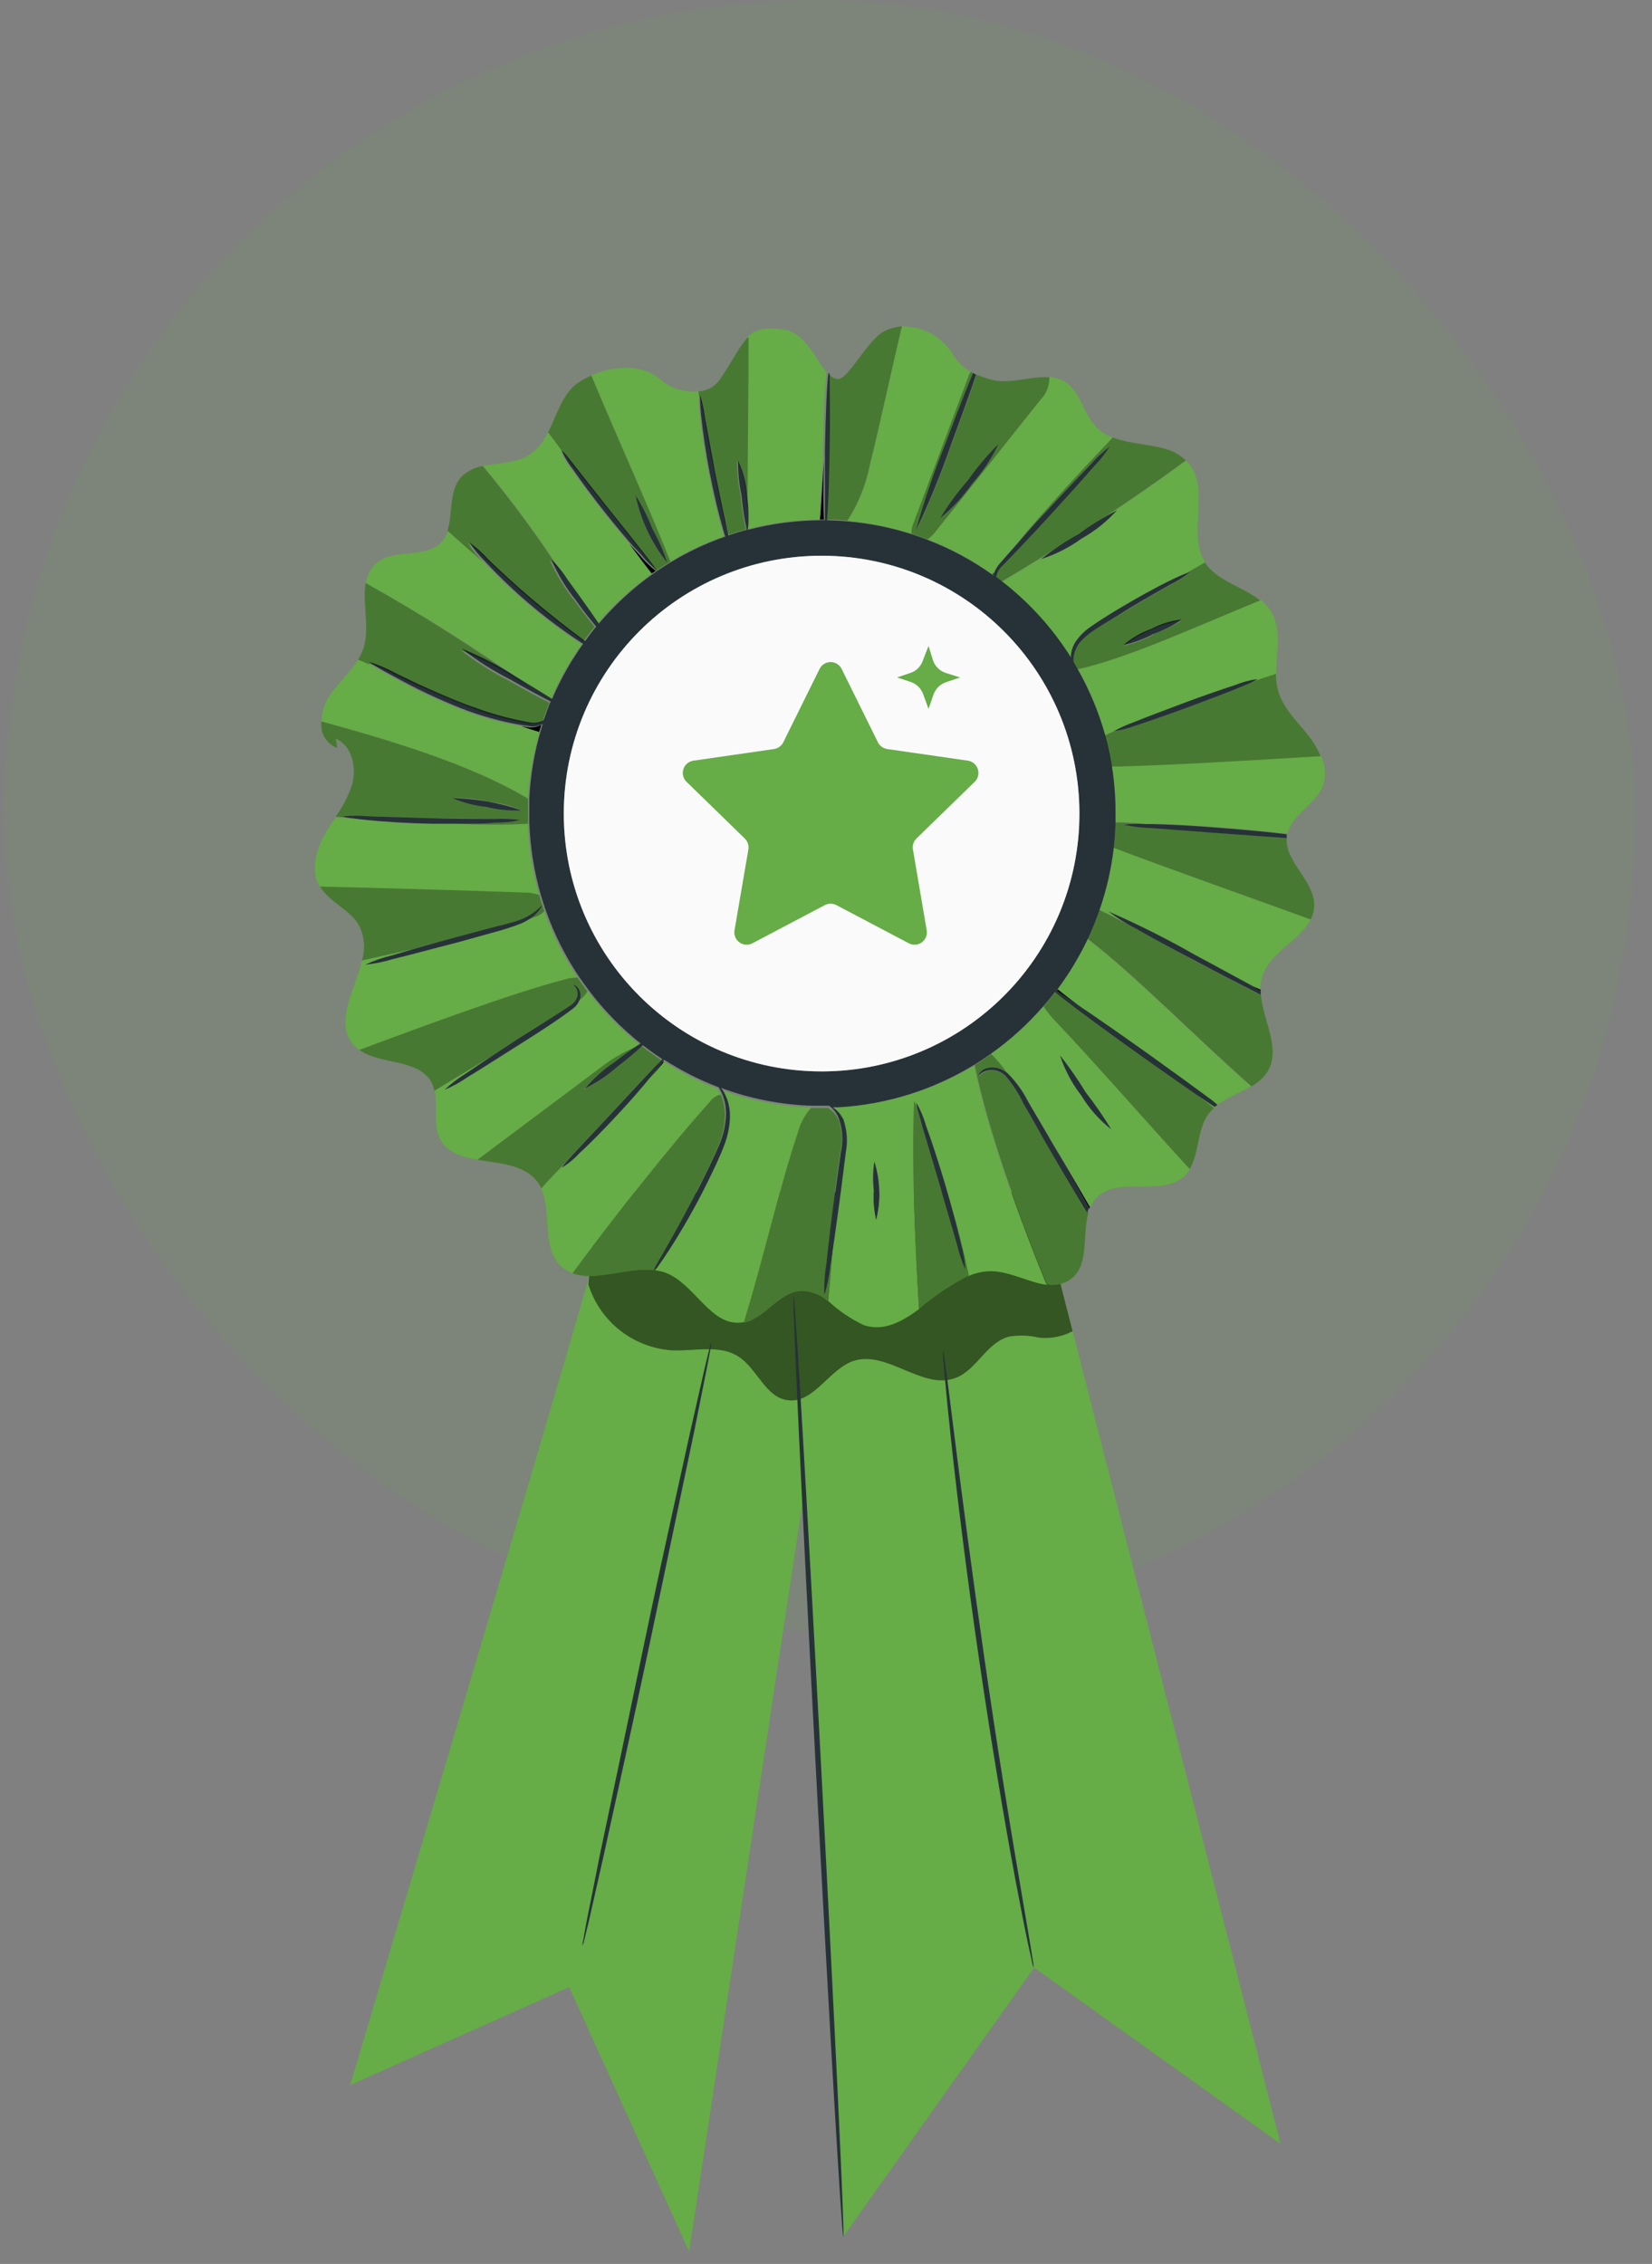 <svg width="81" height="111" viewBox="0 0 81 111" fill="none" xmlns="http://www.w3.org/2000/svg">
<rect x="0" y="0" width="81" height="111" fill="#808080" stroke="none"/>
<rect x="0.199" width="80" height="80" rx="40" fill="#66AC47" fill-opacity="0.1"/>
<path d="M29.663 59.797C29.663 60.304 17.168 102.23 17.168 102.23L27.908 97.428L33.79 110.394L41.351 60.451L29.663 59.797Z" fill="#66AC47"/>
<path d="M38.805 61.572L41.35 109.659L50.706 96.469L62.79 105.115L50.706 57.885L38.805 61.572Z" fill="#66AC47"/>
<g opacity="0.5">
<path d="M28.85 62.976C29.128 63.868 29.671 64.655 30.406 65.232C31.141 65.808 32.035 66.148 32.967 66.207C34.068 66.252 35.279 65.912 36.207 66.511C37.135 67.109 37.526 68.504 38.616 68.651C39.894 68.833 40.644 67.129 41.851 66.724C43.499 66.186 45.228 68.174 46.851 67.56C47.896 67.165 48.372 65.821 49.478 65.532C49.963 65.45 50.46 65.468 50.938 65.583C51.508 65.646 52.084 65.536 52.591 65.268L51.998 62.951L50.984 58.453H29.26L28.85 62.976Z" fill="black"/>
</g>
<path d="M41.553 25.543C42.619 25.635 43.672 25.846 44.692 26.172C44.69 25.998 44.723 25.826 44.788 25.665C45.708 23.204 46.624 20.748 47.536 18.297L47.602 18.236C47.221 18.022 46.907 17.706 46.695 17.323C46.43 16.911 46.064 16.573 45.632 16.342C45.199 16.111 44.715 15.995 44.225 16.005C43.718 18.094 43.114 20.954 42.668 22.734C42.478 23.733 42.099 24.686 41.553 25.543Z" fill="#66AC47"/>
<path d="M28.319 47.936C27.64 46.924 27.091 45.83 26.686 44.681C26.544 44.82 26.369 44.921 26.179 44.975L25.96 45.051C25.825 45.138 25.682 45.215 25.535 45.279C25.073 45.456 24.603 45.606 24.125 45.73L22.391 46.212C21.158 46.547 20.038 46.836 19.226 47.029C18.793 47.161 18.348 47.251 17.898 47.297C18.308 47.106 18.736 46.957 19.176 46.851L20.281 46.527L17.746 47.089C17.416 48.53 16.397 50.071 17.294 51.182C17.389 51.295 17.5 51.394 17.624 51.476C20.854 50.279 24.997 48.732 27.71 48.017C27.907 47.956 28.113 47.928 28.319 47.936Z" fill="#66AC47"/>
<path d="M36.634 25.173C36.634 25.315 36.634 25.437 36.634 25.548C36.634 25.66 36.634 25.812 36.634 25.939C37.793 25.639 38.986 25.484 40.183 25.477C40.183 25.412 40.183 25.346 40.183 25.28L40.35 22.612C40.35 22.435 40.35 22.252 40.35 22.065C40.386 20.148 40.462 18.561 40.528 18.251C39.99 17.618 39.478 16.289 38.393 16.147C37.496 16.03 37.029 16.147 36.649 16.512C36.689 19.179 36.603 22.552 36.634 25.173Z" fill="#66AC47"/>
<path d="M22.625 34.519C22.848 34.607 23.071 34.688 23.294 34.762C22.346 34.387 21.372 33.981 20.439 33.581C21.084 33.88 21.819 34.204 22.625 34.519Z" fill="#66AC47"/>
<path d="M25.884 39.179C25.948 38.063 26.142 36.959 26.462 35.888C26.178 35.802 25.884 35.705 25.585 35.604C24.544 35.432 23.524 35.15 22.542 34.762C21.438 34.322 20.363 33.814 19.322 33.241C18.765 32.942 18.369 32.734 18.181 32.587L17.573 32.328C17.177 32.972 16.559 33.499 16.128 34.144C15.896 34.509 15.772 34.933 15.768 35.366C19.069 36.268 23.054 37.46 25.828 39.113L25.884 39.179Z" fill="#66AC47"/>
<path d="M27 34.285C27.407 33.332 27.917 32.425 28.521 31.583L28.303 31.441C26.637 30.333 25.105 29.035 23.739 27.572L23.704 27.531C23.085 27.024 22.497 26.482 21.975 26.01C21.905 26.232 21.785 26.435 21.625 26.603C20.839 27.389 19.363 26.882 18.496 27.577C18.189 27.832 17.992 28.195 17.943 28.591C20.698 30.121 23.368 31.8 25.94 33.621C26.356 33.88 26.726 34.108 27 34.285Z" fill="#66AC47"/>
<path d="M28.378 29.291C28.733 29.798 29.047 30.234 29.281 30.579C30.07 29.647 30.975 28.819 31.973 28.114C31.669 27.729 31.294 27.227 30.878 26.669C30.508 26.243 30.087 25.736 29.646 25.183C28.997 24.367 28.439 23.611 28.053 23.049C27.823 22.76 27.631 22.443 27.48 22.105C27.48 22.105 27.638 22.237 27.856 22.506C27.501 21.999 27.166 21.568 26.872 21.182C26.663 21.651 26.326 22.05 25.898 22.334C25.259 22.714 24.413 22.694 23.688 22.841C25.155 24.599 26.51 26.449 27.744 28.378L28.378 29.291Z" fill="#66AC47"/>
<path d="M32.871 27.526C33.702 27.026 34.583 26.613 35.498 26.294C35.463 26.187 35.432 26.076 35.397 25.949C35.199 25.265 34.961 24.311 34.753 23.241C34.545 22.171 34.408 21.213 34.332 20.493C34.285 20.128 34.261 19.76 34.261 19.392L34.23 19.195C33.891 19.222 33.55 19.182 33.226 19.077C32.902 18.972 32.602 18.803 32.344 18.581C31.507 17.831 30.087 17.927 28.992 18.398C30.148 21.182 31.878 24.991 32.831 27.43C32.846 27.46 32.856 27.491 32.871 27.526Z" fill="#66AC47"/>
<path d="M29.154 30.725L29.119 30.685L29.149 30.735L29.154 30.725Z" fill="#66AC47"/>
<path d="M26.432 43.885C26.108 42.748 25.922 41.577 25.879 40.396H25.798C24.784 40.452 23.597 40.436 22.35 40.396C21.969 40.396 21.579 40.396 21.163 40.396C19.956 40.396 18.866 40.3 18.08 40.224C17.72 40.188 17.431 40.153 17.218 40.122L16.447 40.076C16.275 40.34 16.102 40.584 15.94 40.878C15.499 41.654 15.22 42.627 15.636 43.413L15.681 43.479C19.038 43.56 22.392 43.658 25.742 43.773C25.977 43.765 26.211 43.803 26.432 43.885Z" fill="#66AC47"/>
<path d="M31.143 51.344L31.356 51.207C30.406 50.449 29.554 49.575 28.82 48.606C28.725 48.777 28.589 48.924 28.425 49.032C28.366 49.184 28.268 49.319 28.141 49.422C27.492 49.929 26.579 50.492 25.56 51.161C24.541 51.831 23.618 52.399 22.938 52.809C22.586 53.055 22.209 53.262 21.813 53.428C22.124 53.136 22.463 52.876 22.827 52.652C23.202 52.399 23.658 52.084 24.171 51.749C23.187 52.343 22.198 52.936 21.311 53.479C21.478 54.229 21.214 55.101 21.559 55.806C21.904 56.511 22.614 56.719 23.405 56.861L29.439 52.378C29.958 51.958 30.531 51.611 31.143 51.344Z" fill="#66AC47"/>
<path d="M58.697 53.676L59.524 54.325C59.539 54.306 59.556 54.287 59.575 54.27L59.306 54.092L58.697 53.676Z" fill="#66AC47"/>
<path d="M51.167 49.341C50.404 50.221 49.537 51.006 48.586 51.678C48.854 51.952 49.103 52.244 49.331 52.551C49.36 52.569 49.387 52.59 49.413 52.611C49.823 53.021 50.166 53.493 50.427 54.011L51.471 55.791L51.502 55.852C52.181 56.983 52.861 58.159 53.459 59.183C53.533 59.018 53.635 58.865 53.758 58.732C54.813 57.632 56.953 58.702 58.068 57.672C58.178 57.567 58.274 57.448 58.352 57.317C56.299 55.081 53.56 51.947 51.816 50.117C51.573 49.881 51.356 49.621 51.167 49.341ZM51.973 51.744C52.429 52.322 52.849 52.926 53.231 53.555C53.683 54.135 54.101 54.741 54.483 55.37C53.898 54.908 53.4 54.344 53.013 53.707C52.556 53.117 52.205 52.453 51.973 51.744Z" fill="#66AC47"/>
<path d="M40.66 18.343C40.647 18.332 40.636 18.32 40.625 18.307C40.629 18.39 40.629 18.473 40.625 18.556L40.66 18.343Z" fill="#66AC47"/>
<path d="M54.607 41.562C54.486 42.599 54.254 43.619 53.912 44.605L54.308 44.797L55.707 45.528C55.231 45.287 54.776 45.005 54.348 44.686C55.816 45.322 57.246 46.04 58.633 46.836C59.647 47.389 60.611 47.911 61.336 48.322L61.807 48.519C61.8 48.282 61.835 48.045 61.909 47.82C62.304 46.679 63.765 46.08 64.267 45.076C61.204 43.956 57.269 42.561 54.607 41.562Z" fill="#66AC47"/>
<path d="M51.846 48.509C52.125 48.727 52.48 49.016 52.86 49.29L52.997 49.386C53.834 49.949 54.969 50.74 56.217 51.628C57.464 52.515 58.585 53.337 59.391 53.935L59.695 54.168C60.203 53.803 60.811 53.575 61.338 53.261C58.732 50.979 55.654 47.825 53.311 46.03C52.905 46.902 52.414 47.733 51.846 48.509Z" fill="#66AC47"/>
<path d="M35.337 53.666C35.29 53.567 35.238 53.47 35.179 53.377C34.255 53.025 33.37 52.578 32.538 52.044L32.467 52.135C32.279 52.363 32.066 52.607 31.833 52.865C31.417 53.372 30.849 54.026 30.195 54.731C29.541 55.436 28.841 56.126 28.354 56.587C28.108 56.854 27.828 57.087 27.522 57.282C27.522 57.282 27.568 57.186 27.685 57.049C27.269 57.465 26.878 57.87 26.523 58.25C27.081 59.412 26.523 61.105 27.477 62.043C27.645 62.212 27.847 62.341 28.07 62.424C30.098 59.701 32.862 56.176 34.83 53.991C34.953 53.824 35.133 53.708 35.337 53.666Z" fill="#66AC47"/>
<path d="M41.118 54.285C41.258 54.479 41.338 54.71 41.346 54.949C41.51 55.45 41.545 55.983 41.447 56.501C41.371 57.114 41.285 57.774 41.199 58.463C41.077 59.381 40.955 60.238 40.849 60.999C40.768 61.967 40.692 62.921 40.605 63.783C41.124 64.269 41.716 64.671 42.36 64.974C43.334 65.289 44.201 64.817 45.063 64.188C44.865 60.938 44.693 56.886 44.824 53.996L44.977 54.351C44.931 54.184 44.916 54.087 44.931 54.082C45.136 54.445 45.298 54.832 45.413 55.233C45.676 55.958 46.011 56.972 46.346 58.098C46.437 58.413 46.523 58.717 46.604 59.011C46.959 60.213 47.269 61.425 47.502 62.561C47.86 62.4 48.25 62.32 48.643 62.327C49.535 62.353 50.478 62.885 51.32 62.997C49.89 59.533 48.364 55.198 47.771 52.236C45.754 53.454 43.47 54.157 41.118 54.285ZM42.958 59.797C42.855 59.331 42.818 58.853 42.847 58.377C42.792 57.903 42.801 57.424 42.872 56.952C43.16 57.875 43.19 58.859 42.958 59.797Z" fill="#66AC47"/>
<path d="M39.733 54.346C39.748 54.326 39.767 54.309 39.788 54.295C38.251 54.248 36.732 53.951 35.29 53.418C35.326 53.464 35.366 53.514 35.412 53.58C35.427 53.613 35.444 53.645 35.463 53.676C35.757 53.758 35.848 54.184 35.813 54.503C35.795 54.662 35.768 54.819 35.731 54.975C35.702 55.425 35.601 55.869 35.432 56.288C35.209 56.871 34.925 57.474 34.601 58.114C34.063 59.196 33.467 60.249 32.816 61.267C32.517 61.734 32.273 62.079 32.121 62.282C32.305 62.303 32.486 62.347 32.659 62.413C34.073 62.966 34.839 65.02 36.345 64.843L36.482 64.817C37.364 62.008 38.247 58.114 39.129 55.502C39.242 55.077 39.448 54.682 39.733 54.346Z" fill="#66AC47"/>
<path d="M52.252 31.852C52.422 31.699 52.591 31.552 52.76 31.41C52.942 31.153 53.169 30.93 53.429 30.751C53.83 30.467 54.276 30.188 54.752 29.899C55.701 29.321 56.583 28.845 57.237 28.52C57.683 28.302 58.013 28.155 58.185 28.094L59.088 27.561C58.196 26.162 59.352 24.037 58.302 22.749C58.254 22.692 58.201 22.637 58.145 22.587C55.503 24.544 52.095 26.765 49.129 28.52C50.34 29.458 51.395 30.582 52.252 31.852ZM52.886 26.182C53.485 25.749 54.114 25.36 54.768 25.016C54.268 25.571 53.68 26.04 53.028 26.405C52.425 26.846 51.756 27.189 51.046 27.42C51.629 26.963 52.244 26.55 52.886 26.182Z" fill="#66AC47"/>
<path d="M54.514 37.561C54.638 38.331 54.701 39.109 54.701 39.889C54.701 40.036 54.701 40.178 54.701 40.32H54.94C55.366 40.32 55.786 40.36 56.212 40.391H56.512C57.384 40.391 58.586 40.472 59.914 40.568C61.157 40.665 62.282 40.776 63.129 40.878C63.342 39.919 64.523 39.443 64.873 38.515C65.028 38.035 64.992 37.513 64.772 37.059C61.674 37.232 57.485 37.485 54.904 37.566L54.514 37.561Z" fill="#66AC47"/>
<path d="M50.995 19.621L45.853 26.086C45.744 26.222 45.616 26.341 45.473 26.441C46.605 26.875 47.677 27.453 48.662 28.16L48.733 28.069C48.803 27.881 48.91 27.708 49.048 27.562C49.276 27.298 49.555 26.989 49.849 26.654C51.37 24.828 53.104 22.983 54.555 21.451C54.257 21.341 53.987 21.168 53.764 20.944C53.125 20.3 52.988 19.225 52.242 18.733C52.001 18.586 51.728 18.499 51.446 18.48C51.448 18.498 51.448 18.517 51.446 18.535C51.447 18.737 51.407 18.937 51.33 19.123C51.252 19.31 51.138 19.479 50.995 19.621Z" fill="#66AC47"/>
<path d="M54.179 36.045L54.6 35.858C54.917 35.682 55.247 35.533 55.589 35.411C56.218 35.153 57.11 34.818 58.063 34.463C59.017 34.108 59.919 33.799 60.563 33.586C60.906 33.448 61.263 33.351 61.628 33.297C61.628 33.297 61.506 33.388 61.263 33.495L62.571 33.063C62.571 32.009 62.865 30.888 62.328 29.991C62.194 29.771 62.022 29.577 61.821 29.418C59.057 30.533 55.279 32.288 52.855 32.795C53.428 33.82 53.873 34.911 54.179 36.045Z" fill="#66AC47"/>
<path d="M63.088 41.101L61.957 41.014C62.332 41.04 62.708 41.07 63.088 41.101Z" fill="#66AC47"/>
<path d="M35.59 25.903C35.621 26.025 35.641 26.137 35.661 26.238L35.742 26.213C35.671 26.03 35.6 25.832 35.529 25.614C35.534 25.711 35.56 25.817 35.59 25.903Z" fill="#66AC47"/>
<path d="M48.703 28.19C48.708 28.149 48.718 28.108 48.733 28.069L48.662 28.16L48.703 28.19Z" fill="black"/>
<path d="M52.497 32.227C52.498 32.064 52.529 31.902 52.588 31.75C52.634 31.629 52.695 31.515 52.771 31.41C52.592 31.552 52.423 31.699 52.264 31.852C52.325 31.973 52.416 32.1 52.497 32.227Z" fill="#66AC47"/>
<path d="M61.807 48.59V48.519L61.336 48.322L61.807 48.59Z" fill="black"/>
<path d="M52.88 49.29C52.479 48.991 52.124 48.727 51.865 48.509L51.805 48.585C51.977 48.697 52.362 48.945 52.88 49.29Z" fill="black"/>
<path d="M53.296 59.057L53.407 59.265L53.438 59.183C52.84 58.169 52.16 56.983 51.48 55.852C52.2 57.094 52.829 58.23 53.296 59.057Z" fill="black"/>
<path d="M40.822 54.295C41.039 54.434 41.214 54.628 41.329 54.858C41.329 54.888 41.329 54.919 41.365 54.949C41.357 54.71 41.277 54.479 41.137 54.285L40.822 54.295Z" fill="#66AC47"/>
<path d="M35.463 53.676C35.624 53.979 35.716 54.313 35.732 54.655C35.739 54.761 35.739 54.868 35.732 54.975C35.769 54.819 35.796 54.662 35.813 54.503C35.848 54.178 35.757 53.758 35.463 53.676Z" fill="#66AC47"/>
<path d="M32.547 52.044H32.496C32.405 52.186 32.207 52.449 31.928 52.789C31.903 52.819 31.872 52.86 31.842 52.891C32.075 52.632 32.288 52.383 32.476 52.16L32.547 52.044Z" fill="black"/>
<path d="M26.537 35.543C26.364 35.629 26.173 35.671 25.98 35.665L25.559 35.604C25.858 35.705 26.152 35.802 26.436 35.888C26.461 35.771 26.502 35.685 26.537 35.543Z" fill="black"/>
<path d="M32.151 27.988C31.86 27.761 31.597 27.502 31.364 27.217L30.857 26.669C31.273 27.227 31.648 27.729 31.953 28.114L32.151 27.988Z" fill="black"/>
<path d="M36.603 25.954H36.649C36.649 25.827 36.649 25.695 36.649 25.564C36.648 25.695 36.633 25.826 36.603 25.954Z" fill="black"/>
<path d="M40.203 25.477H40.396C40.37 24.904 40.365 23.85 40.396 22.612L40.228 25.28C40.208 25.346 40.203 25.412 40.203 25.477Z" fill="black"/>
<path d="M44.788 25.66C44.723 25.821 44.69 25.993 44.691 26.167C44.955 26.253 45.199 26.345 45.472 26.446C45.615 26.346 45.744 26.227 45.853 26.091L50.995 19.626C51.282 19.344 51.447 18.959 51.451 18.556C51.453 18.537 51.453 18.518 51.451 18.5C50.523 18.424 49.458 18.885 48.53 18.596C48.308 18.531 48.09 18.455 47.876 18.368C47.612 19.164 47.176 20.396 46.664 21.755C46.165 23.203 45.586 24.622 44.93 26.005C45.341 24.53 45.837 23.081 46.416 21.664C46.923 20.29 47.404 19.073 47.729 18.297C47.69 18.28 47.653 18.259 47.617 18.236L47.551 18.297C46.625 20.762 45.704 23.216 44.788 25.66ZM47.465 23.54C47.908 22.907 48.407 22.315 48.956 21.771C48.621 22.472 48.189 23.122 47.673 23.703C47.228 24.34 46.697 24.913 46.096 25.407C46.496 24.745 46.954 24.12 47.465 23.54Z" fill="#66AC47"/>
<path d="M51.209 25.163C52.066 24.235 52.852 23.404 53.43 22.81C53.723 22.469 54.051 22.16 54.409 21.887C54.163 22.264 53.881 22.615 53.567 22.937C53.025 23.561 52.259 24.413 51.407 25.34C50.555 26.268 49.764 27.105 49.186 27.693C49.005 27.843 48.881 28.051 48.836 28.282L49.125 28.505C52.091 26.75 55.499 24.529 58.141 22.572C57.907 22.343 57.625 22.169 57.314 22.065C56.462 21.771 55.413 21.781 54.571 21.451C53.121 22.972 51.376 24.828 49.865 26.654C50.256 26.208 50.717 25.701 51.209 25.163Z" fill="#66AC47"/>
<path d="M58.333 28.079C58.017 28.323 57.677 28.534 57.319 28.708C56.695 29.073 55.828 29.57 54.884 30.143C53.941 30.716 53.013 31.192 52.745 31.841C52.654 32.038 52.612 32.254 52.623 32.47L52.821 32.815C55.245 32.308 59.022 30.553 61.786 29.438C60.944 28.763 59.681 28.5 59.083 27.582L58.196 28.079C58.277 28.079 58.328 28.048 58.333 28.079ZM56.553 31.121C56.092 31.37 55.599 31.553 55.087 31.664C55.934 31.04 56.91 30.612 57.942 30.411C57.513 30.699 57.045 30.925 56.553 31.081V31.121Z" fill="#66AC47"/>
<path d="M60.635 33.763C60.007 34.017 59.114 34.352 58.156 34.712C57.197 35.072 56.295 35.376 55.651 35.584C55.311 35.724 54.955 35.822 54.591 35.873L54.17 36.06C54.308 36.561 54.42 37.069 54.505 37.582H54.885C57.466 37.516 61.654 37.262 64.753 37.075C64.599 36.711 64.398 36.37 64.154 36.06C63.602 35.366 62.917 34.727 62.674 33.875C62.601 33.602 62.563 33.321 62.562 33.038L61.254 33.469L60.635 33.763Z" fill="#66AC47"/>
<path d="M59.884 40.847L56.492 40.589C56.02 40.575 55.55 40.521 55.087 40.426C55.457 40.379 55.831 40.368 56.203 40.396C55.777 40.365 55.356 40.34 54.93 40.325H54.692C54.692 40.746 54.651 41.157 54.605 41.567C57.268 42.581 61.198 43.961 64.265 45.081C64.373 44.876 64.432 44.649 64.438 44.417C64.473 43.205 63.013 42.277 63.089 41.106C62.709 41.075 62.334 41.045 61.958 41.004L59.884 40.847Z" fill="#66AC47"/>
<path d="M55.706 45.528L54.306 44.813L53.911 44.62C53.746 45.1 53.554 45.57 53.338 46.03C55.681 47.825 58.759 50.979 61.365 53.261C61.693 53.081 61.971 52.821 62.171 52.505C62.8 51.4 61.943 50.056 61.821 48.788C61.035 48.398 59.844 47.774 58.515 47.069C57.425 46.486 56.441 45.943 55.706 45.528Z" fill="#66AC47"/>
<path d="M56.087 51.846C54.839 50.959 53.714 50.137 52.912 49.539C52.339 49.108 51.929 48.793 51.751 48.631C51.563 48.874 51.371 49.113 51.168 49.341C51.35 49.62 51.561 49.88 51.797 50.117C53.541 51.947 56.279 55.081 58.333 57.317C58.81 56.526 58.693 55.375 59.266 54.599C59.343 54.5 59.43 54.408 59.525 54.326L58.698 53.676C57.958 53.164 57.055 52.535 56.087 51.846Z" fill="#66AC47"/>
<path d="M51.223 55.923C50.858 55.294 50.513 54.691 50.209 54.133C49.975 53.633 49.673 53.169 49.311 52.754C49.184 52.631 49.025 52.546 48.852 52.507C48.68 52.469 48.5 52.478 48.332 52.535C48.094 52.622 48.028 52.779 48.008 52.759C47.988 52.738 48.008 52.581 48.287 52.439C48.458 52.362 48.646 52.333 48.832 52.352C49.018 52.372 49.196 52.44 49.347 52.551C49.118 52.244 48.869 51.952 48.601 51.678C48.337 51.861 48.069 52.044 47.795 52.211C48.378 55.172 49.904 59.508 51.344 62.971C51.549 63.009 51.758 63.005 51.961 62.959C52.163 62.912 52.354 62.825 52.521 62.703C53.424 62.013 53.053 60.563 53.363 59.477L53.16 59.153C52.633 58.331 51.953 57.191 51.223 55.923Z" fill="#66AC47"/>
<path d="M47.111 60.989C47.23 61.39 47.303 61.803 47.329 62.221C47.159 61.841 47.026 61.445 46.933 61.039L46.091 58.154C45.772 57.079 45.483 56.1 45.234 55.274C45.118 54.863 45.026 54.538 44.976 54.331L44.824 53.976C44.692 56.866 44.864 60.918 45.062 64.168C45.811 63.534 46.629 62.986 47.501 62.535C47.268 61.404 46.958 60.193 46.603 58.986C46.816 59.756 46.989 60.446 47.111 60.989Z" fill="#66AC47"/>
<path d="M40.685 62.013C40.634 62.507 40.539 62.996 40.401 63.473C40.387 62.976 40.421 62.478 40.502 61.988C40.598 61.075 40.751 59.817 40.933 58.438L41.207 56.481C41.317 55.976 41.294 55.452 41.141 54.959C41.028 54.695 40.835 54.473 40.588 54.326H40.284C40.117 54.326 39.949 54.326 39.777 54.326C39.756 54.34 39.737 54.357 39.721 54.376C39.436 54.714 39.23 55.11 39.118 55.538C38.235 58.149 37.353 62.043 36.471 64.853C37.515 64.635 38.19 63.362 39.27 63.291C39.758 63.292 40.229 63.473 40.593 63.798C40.679 62.936 40.756 61.983 40.837 61.014C40.791 61.359 40.735 61.709 40.685 62.013Z" fill="#66AC47"/>
<path d="M34.368 57.997C34.678 57.368 34.982 56.76 35.21 56.207C35.419 55.726 35.532 55.209 35.545 54.686C35.547 54.337 35.476 53.991 35.337 53.671C35.134 53.713 34.953 53.829 34.83 53.996C32.862 56.181 30.088 59.706 28.07 62.429C29.186 62.85 30.717 62.135 32.031 62.277C32.152 62.053 32.37 61.678 32.659 61.176C33.116 60.37 33.739 59.254 34.368 57.997Z" fill="#66AC47"/>
<path d="M27.684 57.049C28.04 56.628 28.952 55.679 30.002 54.549C31.143 53.327 32.096 52.282 32.426 51.978C32.096 51.76 31.777 51.532 31.462 51.293C31.061 51.67 30.639 52.026 30.2 52.358C29.721 52.781 29.189 53.139 28.617 53.423C29.028 52.933 29.506 52.505 30.037 52.15C30.463 51.821 30.854 51.537 31.143 51.344C30.529 51.603 29.952 51.944 29.429 52.358L23.42 56.861C24.465 57.044 25.646 57.089 26.3 57.875C26.399 57.995 26.482 58.126 26.549 58.266C26.878 57.87 27.269 57.49 27.684 57.049Z" fill="#66AC47"/>
<path d="M25.397 50.938C26.411 50.279 27.359 49.706 27.998 49.28C28.131 49.187 28.233 49.056 28.292 48.905C28.335 48.79 28.335 48.664 28.292 48.55C28.226 48.352 28.089 48.317 28.099 48.296C28.11 48.276 28.267 48.296 28.389 48.509C28.455 48.645 28.471 48.799 28.434 48.945C28.428 48.975 28.418 49.004 28.404 49.032C28.568 48.924 28.704 48.778 28.799 48.606C28.637 48.388 28.475 48.164 28.317 47.936C28.111 47.928 27.906 47.956 27.709 48.017C24.996 48.733 20.853 50.279 17.623 51.476C18.637 52.216 20.488 51.897 21.142 53.038C21.214 53.177 21.267 53.325 21.299 53.479C22.187 52.936 23.176 52.343 24.159 51.75C24.545 51.491 24.94 51.222 25.397 50.938Z" fill="#66AC47"/>
<path d="M22.325 45.959L24.064 45.492C24.602 45.355 25.078 45.249 25.469 45.107C25.887 44.959 26.263 44.712 26.564 44.387C26.564 44.387 26.534 44.523 26.377 44.706C26.257 44.84 26.119 44.956 25.966 45.051L26.184 44.975C26.375 44.921 26.549 44.82 26.691 44.681C26.6 44.417 26.513 44.174 26.437 43.885C26.221 43.8 25.99 43.759 25.758 43.763C22.404 43.645 19.051 43.547 15.697 43.469C16.164 44.26 17.218 44.61 17.634 45.426C17.876 45.947 17.918 46.539 17.751 47.089L20.286 46.526C20.885 46.334 21.59 46.156 22.325 45.959Z" fill="#66AC47"/>
<path d="M16.829 40.016C17.254 39.976 17.682 39.976 18.107 40.016C18.898 40.046 19.983 40.087 21.185 40.112C22.387 40.137 23.477 40.142 24.263 40.147C24.691 40.126 25.12 40.142 25.546 40.198C25.127 40.294 24.698 40.339 24.268 40.335C23.761 40.365 23.091 40.381 22.366 40.386C23.614 40.436 24.81 40.452 25.814 40.386H25.896C25.896 40.218 25.896 40.051 25.896 39.879C25.896 39.706 25.896 39.402 25.896 39.169L25.825 39.123C23.051 37.47 19.065 36.278 15.764 35.376C15.725 35.648 15.781 35.926 15.922 36.162C16.063 36.398 16.281 36.579 16.54 36.674L16.469 36.218C17.285 36.572 17.508 37.673 17.25 38.525C17.059 39.067 16.793 39.579 16.459 40.046L17.23 40.092C17.093 40.09 16.957 40.064 16.829 40.016ZM23.928 39.301C24.503 39.36 25.065 39.505 25.596 39.732C25.02 39.761 24.442 39.705 23.883 39.564C23.309 39.505 22.749 39.36 22.219 39.133C22.794 39.103 23.37 39.16 23.928 39.301Z" fill="#66AC47"/>
<path d="M18.04 32.511C18.507 32.664 18.958 32.859 19.389 33.094L20.439 33.601C21.372 34.002 22.346 34.407 23.294 34.782C24.17 35.101 25.073 35.34 25.991 35.498C26.179 35.519 26.369 35.487 26.539 35.406C26.565 35.389 26.589 35.368 26.61 35.345C26.712 35.046 26.818 34.752 26.94 34.458C26.473 34.23 25.763 33.844 24.972 33.388C24.127 32.96 23.325 32.451 22.579 31.867C23.461 32.224 24.309 32.658 25.114 33.165L25.936 33.672C23.361 31.832 20.689 30.134 17.929 28.586C17.767 29.539 18.132 30.756 17.837 31.745C17.768 31.955 17.675 32.156 17.559 32.343L18.167 32.602C18.086 32.556 18.035 32.516 18.04 32.511Z" fill="#66AC47"/>
<path d="M22.936 26.608C23.27 26.854 23.577 27.132 23.854 27.44C24.407 27.947 25.178 28.687 26.06 29.438C26.942 30.188 27.779 30.832 28.393 31.289L28.601 31.446C28.778 31.202 28.956 30.964 29.148 30.736L29.118 30.685C28.849 30.366 28.514 29.935 28.159 29.443C27.67 28.834 27.264 28.162 26.953 27.445C27.248 27.725 27.507 28.042 27.723 28.388C26.489 26.459 25.134 24.609 23.667 22.851C23.243 22.916 22.854 23.126 22.566 23.444C22.003 24.129 22.211 25.204 21.938 26.015C22.445 26.481 23.048 26.999 23.667 27.536C23.387 27.257 23.142 26.946 22.936 26.608Z" fill="#66AC47"/>
<path d="M29.855 25.036C31.122 26.639 32.182 27.916 32.157 27.998C32.39 27.839 32.629 27.687 32.872 27.541C32.872 27.506 32.846 27.475 32.831 27.445C31.878 25.011 30.149 21.198 28.993 18.414C28.808 18.496 28.629 18.59 28.455 18.693C27.608 19.2 27.329 20.3 26.873 21.198C27.167 21.583 27.502 22.034 27.857 22.521C28.212 23.008 28.998 23.956 29.855 25.036ZM31.163 24.301C31.488 24.82 31.763 25.368 31.985 25.939C32.283 26.473 32.529 27.035 32.72 27.617C31.948 26.649 31.415 25.513 31.163 24.301Z" fill="#66AC47"/>
<path d="M34.275 19.337C34.393 19.705 34.474 20.084 34.519 20.468C34.641 21.162 34.808 22.131 35.026 23.191C35.208 24.119 35.386 24.95 35.533 25.614C35.604 25.832 35.675 26.03 35.746 26.213C36.015 26.122 36.288 26.04 36.572 25.964C36.449 25.411 36.363 24.851 36.314 24.286C36.194 23.723 36.136 23.148 36.141 22.572C36.392 23.1 36.54 23.672 36.578 24.255C36.623 24.59 36.644 24.904 36.654 25.173C36.654 22.552 36.709 19.18 36.704 16.512C36.283 16.913 35.974 17.613 35.295 18.617C35.174 18.784 35.018 18.923 34.837 19.023C34.657 19.123 34.456 19.181 34.25 19.195L34.28 19.392C34.265 19.362 34.27 19.337 34.275 19.337Z" fill="#66AC47"/>
<path d="M40.662 22.07C40.637 23.545 40.591 24.823 40.535 25.477C40.88 25.477 41.225 25.477 41.549 25.533C42.095 24.677 42.474 23.726 42.665 22.729C43.111 20.949 43.725 18.089 44.222 16C43.907 16.021 43.601 16.109 43.324 16.259C42.543 16.69 41.595 18.576 41.103 18.586C41.014 18.579 40.928 18.554 40.849 18.512C40.771 18.47 40.702 18.413 40.647 18.343V18.556C40.662 19.174 40.662 20.513 40.662 22.07Z" fill="#66AC47"/>
<path d="M55.649 35.584C56.293 35.376 57.17 35.077 58.154 34.712C59.138 34.346 60.005 34.017 60.634 33.763L61.263 33.495C61.506 33.388 61.638 33.317 61.628 33.297C61.263 33.351 60.905 33.448 60.563 33.586C59.919 33.799 59.042 34.093 58.063 34.463C57.084 34.833 56.217 35.153 55.588 35.411C55.247 35.533 54.916 35.682 54.6 35.858C54.959 35.81 55.312 35.718 55.649 35.584Z" fill="#263238"/>
<path d="M56.501 40.406H56.202C55.83 40.378 55.456 40.389 55.086 40.436C55.549 40.531 56.019 40.585 56.491 40.599L59.883 40.857L61.957 41.009L63.088 41.096C63.088 41.05 63.088 41.004 63.088 40.959C63.088 40.913 63.088 40.923 63.088 40.903C62.241 40.801 61.115 40.69 59.873 40.594C58.575 40.487 57.393 40.426 56.501 40.406Z" fill="#263238"/>
<path d="M58.631 46.841C57.243 46.045 55.813 45.327 54.346 44.691C54.774 45.01 55.228 45.292 55.705 45.533C56.44 45.949 57.424 46.491 58.509 47.054C59.837 47.764 61.044 48.383 61.815 48.773C61.815 48.707 61.815 48.641 61.815 48.575L61.343 48.306C60.608 47.911 59.665 47.389 58.631 46.841Z" fill="#263238"/>
<path d="M56.237 51.628C54.99 50.74 53.854 49.949 53.017 49.386L52.881 49.29C52.373 48.945 51.978 48.697 51.785 48.585L51.846 48.509C52.423 47.734 52.923 46.903 53.337 46.03C53.556 45.566 53.749 45.09 53.915 44.605C54.257 43.619 54.489 42.599 54.61 41.562C54.655 41.151 54.686 40.741 54.696 40.32C54.696 40.178 54.696 40.036 54.696 39.889C54.703 38.59 54.533 37.297 54.189 36.045C53.871 34.91 53.415 33.818 52.83 32.795L52.632 32.45C52.621 32.233 52.663 32.018 52.754 31.821C53.023 31.172 53.966 30.71 54.894 30.122C55.822 29.534 56.704 29.052 57.328 28.687C57.687 28.513 58.027 28.303 58.342 28.058C58.342 28.058 58.286 28.058 58.205 28.094C58.033 28.155 57.698 28.302 57.257 28.52C56.603 28.845 55.736 29.321 54.772 29.899C54.295 30.188 53.849 30.467 53.449 30.751C53.188 30.93 52.962 31.153 52.779 31.41C52.704 31.515 52.642 31.629 52.597 31.75C52.537 31.902 52.506 32.063 52.505 32.227C52.424 32.1 52.348 31.973 52.262 31.852C51.404 30.576 50.348 29.447 49.133 28.505L48.844 28.282C48.889 28.051 49.013 27.843 49.194 27.693C49.772 27.105 50.558 26.273 51.415 25.34C52.272 24.407 53.033 23.561 53.575 22.937C53.889 22.615 54.171 22.264 54.417 21.887C54.059 22.16 53.731 22.469 53.438 22.81C52.86 23.403 52.074 24.235 51.217 25.163C50.71 25.701 50.264 26.208 49.858 26.684C49.559 27.019 49.285 27.328 49.057 27.592C48.92 27.739 48.813 27.911 48.743 28.099C48.728 28.138 48.718 28.179 48.712 28.221L48.672 28.19C47.686 27.483 46.614 26.906 45.482 26.471C45.224 26.37 44.975 26.279 44.701 26.192C43.682 25.866 42.629 25.655 41.562 25.564C41.223 25.533 40.878 25.518 40.548 25.508C40.604 24.854 40.65 23.576 40.675 22.1C40.706 20.544 40.675 19.205 40.675 18.586C40.679 18.503 40.679 18.42 40.675 18.338L40.624 18.282C40.558 18.591 40.482 20.178 40.447 22.095C40.447 22.283 40.447 22.465 40.447 22.643C40.447 23.88 40.447 24.935 40.447 25.508H40.254C39.056 25.514 37.864 25.669 36.705 25.969H36.659C36.687 25.836 36.701 25.7 36.7 25.564C36.7 25.452 36.7 25.33 36.7 25.188C36.7 24.92 36.669 24.605 36.623 24.27C36.586 23.687 36.438 23.115 36.187 22.587C36.182 23.163 36.24 23.738 36.36 24.301C36.408 24.866 36.495 25.426 36.618 25.979C36.334 26.055 36.061 26.137 35.792 26.228L35.711 26.253C35.711 26.152 35.67 26.04 35.64 25.919C35.609 25.797 35.599 25.726 35.579 25.63C35.437 24.965 35.259 24.134 35.072 23.206C34.869 22.146 34.702 21.177 34.565 20.483C34.52 20.099 34.439 19.72 34.321 19.352C34.321 19.352 34.321 19.377 34.321 19.408C34.322 19.776 34.345 20.143 34.392 20.508C34.468 21.213 34.605 22.192 34.813 23.256C35.021 24.321 35.259 25.285 35.457 25.964C35.493 26.091 35.523 26.203 35.559 26.309C34.643 26.628 33.763 27.041 32.932 27.541C32.688 27.687 32.45 27.839 32.217 27.998C32.217 27.916 31.203 26.639 29.915 25.036C29.068 23.971 28.338 23.033 27.917 22.501C27.699 22.232 27.562 22.085 27.541 22.1C27.692 22.438 27.884 22.755 28.114 23.043C28.5 23.606 29.058 24.362 29.707 25.178C30.148 25.731 30.569 26.238 30.939 26.664L31.446 27.212C31.678 27.497 31.942 27.756 32.232 27.982L32.055 28.109C31.056 28.814 30.152 29.642 29.362 30.574C29.129 30.229 28.814 29.777 28.459 29.286L27.805 28.383C27.589 28.037 27.33 27.72 27.035 27.44C27.346 28.157 27.752 28.828 28.241 29.438C28.596 29.945 28.931 30.361 29.2 30.68L29.235 30.721C29.043 30.949 28.865 31.187 28.688 31.431L28.48 31.273C27.866 30.817 27.035 30.173 26.147 29.422C25.26 28.672 24.494 27.952 23.941 27.425C23.664 27.117 23.357 26.838 23.023 26.593C23.235 26.93 23.487 27.24 23.774 27.516L23.809 27.556C25.175 29.019 26.706 30.318 28.373 31.425L28.591 31.567C27.987 32.41 27.477 33.316 27.07 34.27C26.796 34.093 26.426 33.865 25.995 33.606L25.173 33.099C24.368 32.592 23.52 32.158 22.638 31.801C23.384 32.385 24.186 32.894 25.032 33.322C25.823 33.778 26.553 34.164 26.999 34.392C26.877 34.686 26.771 34.98 26.669 35.279C26.648 35.302 26.624 35.323 26.598 35.34C26.428 35.421 26.238 35.453 26.051 35.431C25.132 35.274 24.229 35.035 23.353 34.717C23.13 34.639 22.907 34.558 22.684 34.473C21.877 34.159 21.162 33.834 20.498 33.535L19.448 33.028C19.017 32.793 18.566 32.598 18.1 32.445C18.1 32.445 18.145 32.49 18.226 32.541C18.414 32.668 18.809 32.896 19.367 33.195C20.408 33.769 21.483 34.277 22.587 34.717C23.569 35.104 24.589 35.386 25.63 35.558L26.051 35.619C26.244 35.625 26.436 35.583 26.608 35.497C26.573 35.614 26.538 35.726 26.507 35.842C26.196 36.914 26.011 38.019 25.954 39.133C25.954 39.367 25.954 39.605 25.954 39.843C25.954 40.081 25.954 40.183 25.954 40.35C25.997 41.531 26.183 42.703 26.507 43.839C26.583 44.108 26.669 44.371 26.761 44.635C27.166 45.785 27.715 46.878 28.393 47.891C28.551 48.119 28.713 48.342 28.875 48.56C29.609 49.529 30.46 50.403 31.411 51.161L31.198 51.298C30.909 51.491 30.518 51.775 30.092 52.105C29.561 52.459 29.082 52.888 28.672 53.377C29.244 53.093 29.776 52.735 30.255 52.312C30.694 51.98 31.115 51.625 31.517 51.248C31.831 51.486 32.151 51.714 32.48 51.932C32.151 52.236 31.198 53.281 30.057 54.503C29.007 55.634 28.094 56.582 27.739 57.003C27.623 57.14 27.562 57.221 27.577 57.236C27.883 57.041 28.163 56.808 28.409 56.541C28.916 56.08 29.55 55.431 30.249 54.685C30.949 53.94 31.471 53.327 31.887 52.819C31.918 52.789 31.948 52.748 31.974 52.718C32.252 52.378 32.45 52.115 32.541 51.973H32.592C33.424 52.507 34.31 52.954 35.234 53.306C35.292 53.399 35.345 53.496 35.391 53.595C35.531 53.915 35.601 54.261 35.599 54.609C35.587 55.133 35.473 55.65 35.264 56.131C35.036 56.684 34.732 57.292 34.423 57.921C33.794 59.183 33.17 60.299 32.714 61.1C32.425 61.607 32.207 61.977 32.085 62.201H32.176C32.328 61.993 32.572 61.648 32.871 61.186C33.523 60.168 34.118 59.115 34.656 58.032C34.97 57.393 35.264 56.79 35.488 56.207C35.656 55.788 35.757 55.344 35.787 54.893C35.794 54.787 35.794 54.68 35.787 54.574C35.771 54.232 35.679 53.898 35.518 53.595C35.499 53.564 35.482 53.532 35.467 53.499C35.422 53.433 35.381 53.382 35.346 53.337C36.788 53.87 38.307 54.166 39.843 54.214C40.006 54.214 40.173 54.214 40.35 54.214H40.655C40.904 54.396 41.085 54.657 41.167 54.954C41.32 55.447 41.343 55.971 41.233 56.476L40.959 58.433C40.776 59.822 40.624 61.08 40.528 61.983C40.447 62.473 40.413 62.971 40.427 63.468C40.565 62.991 40.66 62.502 40.711 62.008C40.761 61.704 40.817 61.354 40.873 60.994C40.979 60.253 41.101 59.396 41.223 58.458C41.309 57.769 41.395 57.109 41.471 56.496C41.569 55.978 41.534 55.445 41.37 54.944C41.37 54.914 41.37 54.883 41.334 54.853C41.219 54.623 41.044 54.428 40.827 54.29H41.121C43.471 54.151 45.75 53.437 47.759 52.211C48.033 52.044 48.302 51.861 48.565 51.678C49.516 51.006 50.383 50.221 51.146 49.341C51.349 49.113 51.542 48.874 51.73 48.631C51.907 48.793 52.318 49.108 52.891 49.539C53.692 50.137 54.818 50.959 56.065 51.846C57.034 52.535 57.936 53.164 58.677 53.676L59.285 54.092L59.554 54.27L59.696 54.168L59.422 53.94C58.606 53.337 57.485 52.52 56.237 51.628ZM40.285 52.53C37.784 52.53 35.34 51.789 33.261 50.4C31.182 49.011 29.562 47.036 28.605 44.727C27.648 42.417 27.398 39.875 27.886 37.422C28.374 34.97 29.578 32.718 31.346 30.95C33.114 29.182 35.366 27.978 37.818 27.49C40.271 27.002 42.812 27.253 45.122 28.209C47.432 29.166 49.407 30.787 50.796 32.865C52.185 34.944 52.926 37.389 52.926 39.889C52.926 43.242 51.594 46.457 49.224 48.828C46.853 51.199 43.637 52.53 40.285 52.53Z" fill="#263238"/>
<path d="M54.485 55.37C54.102 54.741 53.684 54.135 53.232 53.555C52.85 52.926 52.43 52.322 51.975 51.745C52.206 52.453 52.557 53.117 53.014 53.707C53.401 54.344 53.899 54.908 54.485 55.37Z" fill="#263238"/>
<path d="M51.482 55.852L51.451 55.791L50.407 54.011C50.146 53.493 49.803 53.021 49.393 52.612C49.367 52.59 49.34 52.569 49.312 52.551C49.164 52.44 48.99 52.369 48.807 52.346C48.623 52.323 48.437 52.348 48.267 52.419C48.008 52.561 47.978 52.743 47.988 52.738C47.998 52.733 48.074 52.602 48.312 52.515C48.48 52.458 48.66 52.449 48.832 52.487C49.005 52.525 49.164 52.611 49.291 52.733C49.653 53.149 49.956 53.613 50.189 54.113C50.508 54.67 50.853 55.274 51.203 55.903C51.933 57.17 52.613 58.311 53.115 59.133L53.317 59.457C53.317 59.386 53.363 59.315 53.388 59.244L53.277 59.036C52.831 58.23 52.202 57.094 51.482 55.852Z" fill="#263238"/>
<path d="M46.091 58.154L46.933 61.039C47.026 61.445 47.158 61.841 47.328 62.221C47.303 61.803 47.23 61.39 47.11 60.989C46.988 60.446 46.816 59.757 46.603 58.991C46.522 58.697 46.436 58.392 46.344 58.078C46.01 56.952 45.675 55.938 45.411 55.213C45.297 54.812 45.135 54.425 44.93 54.062C44.93 54.062 44.93 54.163 44.975 54.331C45.021 54.498 45.117 54.838 45.234 55.274C45.482 56.1 45.771 57.079 46.091 58.154Z" fill="#263238"/>
<path d="M42.871 56.952C42.8 57.424 42.791 57.903 42.846 58.377C42.816 58.853 42.854 59.331 42.957 59.797C43.189 58.859 43.16 57.875 42.871 56.952Z" fill="#263238"/>
<path d="M28.388 48.509C28.266 48.281 28.094 48.286 28.099 48.296C28.104 48.306 28.226 48.352 28.291 48.55C28.334 48.664 28.334 48.79 28.291 48.905C28.232 49.056 28.13 49.187 27.997 49.28C27.358 49.706 26.405 50.294 25.396 50.938C24.96 51.222 24.544 51.491 24.159 51.75C23.652 52.084 23.19 52.399 22.815 52.652C22.452 52.876 22.112 53.136 21.801 53.428C22.197 53.262 22.574 53.055 22.927 52.809C23.606 52.399 24.534 51.795 25.548 51.161C26.562 50.528 27.48 49.919 28.129 49.422C28.256 49.319 28.354 49.184 28.413 49.032C28.427 49.004 28.437 48.975 28.444 48.945C28.478 48.798 28.458 48.643 28.388 48.509Z" fill="#263238"/>
<path d="M26.375 44.706C26.533 44.524 26.573 44.392 26.563 44.387C26.261 44.712 25.886 44.959 25.468 45.107C25.087 45.249 24.601 45.355 24.063 45.492L22.324 45.959C21.588 46.156 20.894 46.349 20.295 46.527L19.19 46.851C18.75 46.957 18.322 47.106 17.912 47.297C18.363 47.251 18.808 47.161 19.241 47.029C20.052 46.836 21.173 46.522 22.405 46.212L24.139 45.73C24.617 45.606 25.088 45.456 25.549 45.279C25.697 45.215 25.839 45.138 25.975 45.051C26.124 44.956 26.259 44.84 26.375 44.706Z" fill="#263238"/>
<path d="M25.529 40.203C25.104 40.148 24.675 40.131 24.246 40.153C23.46 40.153 22.37 40.153 21.168 40.117C19.967 40.081 18.881 40.051 18.09 40.021C17.665 39.981 17.238 39.981 16.812 40.021C16.941 40.075 17.079 40.106 17.218 40.112C17.431 40.142 17.725 40.178 18.08 40.213C18.866 40.289 19.956 40.36 21.163 40.386C21.579 40.386 21.97 40.386 22.35 40.386C23.075 40.386 23.734 40.386 24.252 40.335C24.681 40.341 25.11 40.297 25.529 40.203Z" fill="#263238"/>
<path d="M23.86 39.564C24.42 39.705 24.998 39.761 25.575 39.732C24.486 39.358 23.347 39.156 22.197 39.133C22.727 39.36 23.288 39.505 23.86 39.564Z" fill="#263238"/>
<path d="M32.719 27.602C32.529 27.02 32.282 26.458 31.984 25.924C31.762 25.353 31.487 24.805 31.162 24.286C31.414 25.498 31.947 26.634 32.719 27.602Z" fill="#263238"/>
<path d="M44.914 26C45.571 24.616 46.149 23.198 46.648 21.75C47.155 20.381 47.596 19.159 47.86 18.363L47.713 18.292C47.389 19.068 46.912 20.285 46.4 21.659C45.821 23.076 45.325 24.526 44.914 26Z" fill="#263238"/>
<path d="M47.673 23.703C48.189 23.122 48.621 22.472 48.956 21.771C48.407 22.315 47.908 22.907 47.465 23.54C46.954 24.12 46.496 24.745 46.096 25.406C46.697 24.913 47.228 24.34 47.673 23.703Z" fill="#263238"/>
<path d="M53.03 26.405C53.681 26.041 54.269 25.571 54.769 25.016C54.115 25.36 53.486 25.749 52.888 26.182C52.245 26.547 51.63 26.957 51.047 27.41C51.757 27.182 52.426 26.843 53.03 26.405Z" fill="#263238"/>
<path d="M56.445 30.837C55.946 31.01 55.485 31.277 55.086 31.623C55.597 31.512 56.091 31.329 56.551 31.081C57.046 30.912 57.514 30.673 57.941 30.371C57.417 30.429 56.909 30.587 56.445 30.837Z" fill="#263238"/>
<path d="M40.284 52.531C47.266 52.531 52.926 46.871 52.926 39.889C52.926 32.907 47.266 27.247 40.284 27.247C33.302 27.247 27.643 32.907 27.643 39.889C27.643 46.871 33.302 52.531 40.284 52.531Z" fill="#FAFAFA"/>
<path d="M46.236 66.217C46.269 66.315 46.289 66.418 46.297 66.521C46.328 66.754 46.368 67.028 46.419 67.403C46.52 68.21 46.657 69.31 46.83 70.659C47.175 73.402 47.672 77.19 48.275 81.368C48.878 85.547 49.492 89.32 49.959 92.048C50.187 93.386 50.369 94.482 50.506 95.278C50.567 95.638 50.613 95.927 50.648 96.16C50.669 96.262 50.68 96.366 50.684 96.469C50.642 96.374 50.613 96.273 50.597 96.17C50.547 95.942 50.486 95.663 50.405 95.298C50.242 94.543 50.029 93.442 49.771 92.078C49.264 89.36 48.625 85.587 48.016 81.429C47.408 77.271 46.941 73.453 46.642 70.699C46.495 69.325 46.384 68.21 46.318 67.439C46.287 67.074 46.262 66.78 46.247 66.546C46.229 66.437 46.226 66.327 46.236 66.217Z" fill="#263238"/>
<path d="M38.912 63.575C38.983 63.575 39.587 73.889 40.261 86.622C40.935 99.355 41.427 109.674 41.351 109.679C41.275 109.684 40.672 99.365 39.997 86.632C39.323 73.899 38.836 63.575 38.912 63.575Z" fill="#263238"/>
<path d="M34.874 65.806C34.877 65.91 34.865 66.014 34.838 66.115C34.798 66.344 34.742 66.622 34.676 66.983C34.519 67.769 34.306 68.849 34.042 70.162C33.474 72.875 32.703 76.561 31.846 80.633C30.989 84.705 30.163 88.382 29.575 91.084C29.281 92.392 29.037 93.468 28.86 94.249C28.773 94.593 28.708 94.877 28.652 95.1C28.633 95.203 28.603 95.304 28.561 95.4C28.561 95.295 28.575 95.191 28.601 95.09C28.642 94.867 28.692 94.583 28.758 94.223C28.916 93.442 29.134 92.362 29.392 91.044C29.965 88.336 30.736 84.649 31.588 80.572C32.44 76.495 33.271 72.824 33.86 70.121C34.159 68.813 34.402 67.738 34.58 66.957C34.661 66.612 34.732 66.328 34.788 66.105C34.809 66.004 34.838 65.904 34.874 65.806Z" fill="#263238"/>
<path d="M41.263 32.79L43.043 36.39C43.087 36.478 43.151 36.555 43.23 36.613C43.31 36.671 43.402 36.71 43.5 36.725L47.475 37.298C47.583 37.317 47.683 37.366 47.765 37.437C47.847 37.509 47.909 37.602 47.943 37.706C47.977 37.809 47.983 37.92 47.96 38.027C47.936 38.134 47.885 38.232 47.81 38.312L44.935 41.111C44.864 41.18 44.812 41.265 44.782 41.358C44.752 41.452 44.745 41.552 44.762 41.648L45.437 45.609C45.457 45.72 45.445 45.835 45.403 45.94C45.36 46.045 45.289 46.136 45.198 46.203C45.106 46.269 44.998 46.309 44.885 46.317C44.772 46.325 44.659 46.301 44.559 46.248L41.01 44.377C40.922 44.332 40.825 44.308 40.726 44.308C40.627 44.308 40.53 44.332 40.442 44.377L36.892 46.248C36.792 46.301 36.679 46.325 36.567 46.317C36.454 46.309 36.345 46.269 36.254 46.203C36.162 46.136 36.091 46.045 36.049 45.94C36.007 45.835 35.995 45.72 36.015 45.609L36.694 41.648C36.711 41.551 36.703 41.451 36.672 41.358C36.641 41.264 36.588 41.179 36.517 41.111L33.642 38.312C33.567 38.232 33.516 38.133 33.492 38.026C33.469 37.919 33.475 37.807 33.51 37.704C33.545 37.6 33.607 37.507 33.69 37.436C33.773 37.364 33.874 37.317 33.982 37.298L37.952 36.725C38.049 36.71 38.142 36.671 38.221 36.613C38.301 36.555 38.365 36.478 38.408 36.39L40.188 32.79C40.239 32.691 40.316 32.607 40.411 32.549C40.506 32.491 40.615 32.46 40.726 32.46C40.837 32.46 40.946 32.491 41.041 32.549C41.136 32.607 41.213 32.691 41.263 32.79Z" fill="#66AC47"/>
<path d="M45.528 31.669L45.741 32.359C45.788 32.51 45.871 32.647 45.983 32.758C46.096 32.87 46.233 32.952 46.385 32.998L47.075 33.216L46.38 33.449C46.239 33.497 46.112 33.576 46.006 33.681C45.901 33.785 45.821 33.912 45.771 34.052L45.528 34.757L45.259 34.022C45.208 33.885 45.127 33.761 45.021 33.659C44.916 33.557 44.789 33.48 44.651 33.434L43.986 33.216L44.641 32.992C44.775 32.948 44.899 32.874 45.001 32.776C45.104 32.677 45.183 32.557 45.234 32.425L45.528 31.669Z" fill="#66AC47"/>
<g opacity="0.3">
<path d="M44.786 25.66C44.721 25.821 44.688 25.993 44.69 26.167C44.953 26.253 45.197 26.345 45.47 26.446C45.614 26.346 45.742 26.227 45.851 26.091L50.993 19.626C51.28 19.344 51.445 18.959 51.449 18.556C51.451 18.537 51.451 18.518 51.449 18.5C50.521 18.424 49.456 18.885 48.528 18.596C48.306 18.531 48.088 18.455 47.874 18.368C47.61 19.164 47.174 20.396 46.662 21.755C46.163 23.203 45.584 24.622 44.928 26.005C45.339 24.53 45.835 23.081 46.414 21.664C46.921 20.29 47.402 19.073 47.727 18.297C47.688 18.28 47.651 18.259 47.615 18.236L47.55 18.297C46.623 20.762 45.702 23.216 44.786 25.66ZM47.463 23.54C47.907 22.907 48.405 22.315 48.954 21.771C48.619 22.472 48.188 23.122 47.671 23.703C47.226 24.34 46.695 24.913 46.094 25.407C46.494 24.745 46.952 24.12 47.463 23.54Z" fill="black"/>
<path d="M51.207 25.163C52.064 24.235 52.85 23.404 53.428 22.81C53.721 22.469 54.049 22.16 54.407 21.887C54.161 22.264 53.879 22.615 53.565 22.937C53.023 23.561 52.257 24.413 51.405 25.34C50.553 26.268 49.762 27.105 49.184 27.693C49.003 27.843 48.879 28.051 48.834 28.282L49.123 28.505C52.09 26.75 55.497 24.529 58.139 22.572C57.905 22.343 57.623 22.169 57.312 22.065C56.461 21.771 55.411 21.781 54.569 21.451C53.119 22.972 51.374 24.828 49.863 26.654C50.254 26.208 50.715 25.701 51.207 25.163Z" fill="black"/>
<path d="M58.333 28.079C58.017 28.323 57.677 28.534 57.319 28.708C56.695 29.073 55.828 29.57 54.884 30.143C53.941 30.716 53.013 31.192 52.745 31.841C52.654 32.038 52.612 32.254 52.623 32.47L52.821 32.815C55.245 32.308 59.022 30.553 61.786 29.438C60.944 28.763 59.681 28.5 59.083 27.582L58.196 28.079C58.277 28.079 58.328 28.048 58.333 28.079ZM56.553 31.121C56.092 31.37 55.599 31.553 55.087 31.664C55.934 31.04 56.91 30.612 57.942 30.411C57.513 30.699 57.045 30.925 56.553 31.081V31.121Z" fill="black"/>
<path d="M60.633 33.763C60.005 34.017 59.112 34.352 58.154 34.712C57.195 35.072 56.293 35.376 55.649 35.584C55.309 35.724 54.953 35.822 54.589 35.873L54.168 36.06C54.306 36.561 54.418 37.069 54.503 37.582H54.883C57.464 37.516 61.653 37.262 64.751 37.075C64.597 36.711 64.396 36.37 64.153 36.06C63.6 35.366 62.915 34.727 62.672 33.875C62.599 33.602 62.561 33.321 62.56 33.038L61.252 33.469L60.633 33.763Z" fill="black"/>
<path d="M59.884 40.847L56.492 40.589C56.02 40.575 55.55 40.521 55.087 40.426C55.457 40.379 55.831 40.368 56.203 40.396C55.777 40.365 55.356 40.34 54.93 40.325H54.692C54.692 40.746 54.651 41.157 54.605 41.567C57.268 42.581 61.198 43.961 64.265 45.081C64.373 44.876 64.432 44.649 64.438 44.417C64.473 43.205 63.013 42.277 63.089 41.106C62.709 41.075 62.334 41.045 61.958 41.004L59.884 40.847Z" fill="black"/>
<path d="M55.706 45.528L54.306 44.813L53.911 44.62C53.746 45.1 53.554 45.57 53.338 46.03C55.681 47.825 58.759 50.979 61.365 53.261C61.693 53.081 61.971 52.821 62.171 52.505C62.8 51.4 61.943 50.056 61.821 48.788C61.035 48.398 59.844 47.774 58.515 47.069C57.425 46.486 56.441 45.943 55.706 45.528Z" fill="black"/>
<path d="M56.085 51.846C54.837 50.959 53.712 50.137 52.91 49.539C52.337 49.108 51.927 48.793 51.749 48.631C51.562 48.874 51.369 49.113 51.166 49.341C51.348 49.62 51.559 49.88 51.795 50.117C53.539 51.947 56.277 55.081 58.331 57.317C58.808 56.526 58.691 55.375 59.264 54.599C59.341 54.5 59.428 54.408 59.523 54.326L58.696 53.676C57.956 53.164 57.053 52.535 56.085 51.846Z" fill="black"/>
<path d="M51.223 55.923C50.858 55.294 50.513 54.691 50.209 54.133C49.975 53.633 49.673 53.169 49.311 52.754C49.184 52.631 49.025 52.546 48.852 52.507C48.68 52.469 48.5 52.478 48.332 52.535C48.094 52.622 48.028 52.779 48.008 52.759C47.988 52.738 48.008 52.581 48.287 52.439C48.458 52.362 48.646 52.333 48.832 52.352C49.018 52.372 49.196 52.44 49.347 52.551C49.118 52.244 48.869 51.952 48.601 51.678C48.337 51.861 48.069 52.044 47.795 52.211C48.378 55.172 49.904 59.508 51.344 62.971C51.549 63.009 51.758 63.005 51.961 62.959C52.163 62.912 52.354 62.825 52.521 62.703C53.424 62.013 53.053 60.563 53.363 59.477L53.16 59.153C52.633 58.331 51.953 57.191 51.223 55.923Z" fill="black"/>
<path d="M47.109 60.989C47.228 61.39 47.301 61.803 47.327 62.221C47.157 61.841 47.024 61.445 46.931 61.039L46.089 58.154C45.77 57.079 45.481 56.1 45.232 55.274C45.116 54.863 45.025 54.538 44.974 54.331L44.822 53.976C44.69 56.866 44.862 60.918 45.06 64.168C45.809 63.534 46.627 62.986 47.499 62.535C47.266 61.404 46.956 60.193 46.602 58.986C46.815 59.756 46.987 60.446 47.109 60.989Z" fill="black"/>
<path d="M40.685 62.013C40.634 62.507 40.539 62.996 40.401 63.473C40.387 62.976 40.421 62.478 40.502 61.988C40.598 61.075 40.751 59.817 40.933 58.438L41.207 56.481C41.317 55.976 41.294 55.452 41.141 54.959C41.028 54.695 40.835 54.473 40.588 54.326H40.284C40.117 54.326 39.949 54.326 39.777 54.326C39.756 54.34 39.737 54.357 39.721 54.376C39.436 54.714 39.23 55.11 39.118 55.538C38.235 58.149 37.353 62.043 36.471 64.853C37.515 64.635 38.19 63.362 39.27 63.291C39.758 63.292 40.229 63.473 40.593 63.798C40.679 62.936 40.756 61.983 40.837 61.014C40.791 61.359 40.735 61.709 40.685 62.013Z" fill="black"/>
<path d="M34.366 57.997C34.676 57.368 34.98 56.76 35.208 56.207C35.417 55.726 35.531 55.209 35.543 54.686C35.545 54.337 35.474 53.991 35.335 53.671C35.132 53.713 34.951 53.829 34.828 53.996C32.86 56.181 30.087 59.706 28.068 62.429C29.184 62.85 30.715 62.135 32.029 62.277C32.15 62.053 32.368 61.678 32.657 61.176C33.114 60.37 33.738 59.254 34.366 57.997Z" fill="black"/>
<path d="M27.683 57.049C28.038 56.628 28.95 55.679 30 54.549C31.141 53.327 32.094 52.282 32.424 51.978C32.094 51.76 31.775 51.532 31.46 51.293C31.059 51.67 30.637 52.026 30.198 52.358C29.719 52.781 29.187 53.139 28.616 53.423C29.026 52.933 29.504 52.505 30.035 52.15C30.461 51.821 30.852 51.537 31.141 51.344C30.527 51.603 29.95 51.944 29.427 52.358L23.418 56.861C24.463 57.044 25.644 57.089 26.298 57.875C26.397 57.995 26.48 58.126 26.547 58.266C26.876 57.87 27.267 57.49 27.683 57.049Z" fill="black"/>
<path d="M25.395 50.938C26.409 50.279 27.357 49.706 27.996 49.28C28.129 49.187 28.231 49.056 28.29 48.905C28.333 48.79 28.333 48.664 28.29 48.55C28.224 48.352 28.087 48.317 28.098 48.296C28.108 48.276 28.265 48.296 28.387 48.509C28.453 48.645 28.469 48.799 28.432 48.945C28.426 48.975 28.416 49.004 28.402 49.032C28.566 48.924 28.702 48.778 28.797 48.606C28.635 48.388 28.473 48.164 28.316 47.936C28.11 47.928 27.904 47.956 27.707 48.017C24.994 48.733 20.851 50.279 17.621 51.476C18.635 52.216 20.486 51.897 21.14 53.038C21.212 53.177 21.265 53.325 21.297 53.479C22.185 52.936 23.174 52.343 24.157 51.75C24.543 51.491 24.938 51.222 25.395 50.938Z" fill="black"/>
<path d="M22.323 45.959L24.062 45.492C24.6 45.355 25.076 45.249 25.467 45.107C25.885 44.959 26.261 44.712 26.562 44.387C26.562 44.387 26.532 44.523 26.375 44.706C26.255 44.84 26.117 44.956 25.964 45.051L26.182 44.975C26.373 44.921 26.547 44.82 26.689 44.681C26.598 44.417 26.512 44.174 26.435 43.885C26.219 43.8 25.988 43.759 25.756 43.763C22.402 43.645 19.049 43.547 15.695 43.469C16.162 44.26 17.217 44.61 17.632 45.426C17.874 45.947 17.916 46.539 17.749 47.089L20.284 46.526C20.883 46.334 21.588 46.156 22.323 45.959Z" fill="black"/>
<path d="M16.827 40.016C17.252 39.976 17.68 39.976 18.105 40.016C18.896 40.046 19.981 40.087 21.183 40.112C22.385 40.137 23.475 40.142 24.261 40.147C24.689 40.126 25.119 40.142 25.544 40.198C25.125 40.294 24.696 40.339 24.266 40.335C23.759 40.365 23.09 40.381 22.364 40.386C23.612 40.436 24.808 40.452 25.812 40.386H25.894C25.894 40.218 25.894 40.051 25.894 39.879C25.894 39.706 25.894 39.402 25.894 39.169L25.823 39.123C23.049 37.47 19.063 36.278 15.762 35.376C15.723 35.648 15.779 35.926 15.92 36.162C16.061 36.398 16.279 36.579 16.538 36.674L16.467 36.218C17.283 36.572 17.506 37.673 17.248 38.525C17.057 39.067 16.791 39.579 16.457 40.046L17.228 40.092C17.091 40.09 16.955 40.064 16.827 40.016ZM23.926 39.301C24.501 39.36 25.063 39.505 25.595 39.732C25.018 39.761 24.44 39.705 23.881 39.564C23.308 39.505 22.747 39.36 22.217 39.133C22.792 39.103 23.368 39.16 23.926 39.301Z" fill="black"/>
<path d="M18.038 32.511C18.505 32.664 18.956 32.859 19.387 33.094L20.437 33.601C21.37 34.002 22.343 34.407 23.292 34.782C24.168 35.101 25.071 35.34 25.989 35.498C26.177 35.519 26.367 35.487 26.537 35.406C26.563 35.389 26.587 35.368 26.608 35.345C26.709 35.046 26.816 34.752 26.938 34.458C26.471 34.23 25.761 33.844 24.97 33.388C24.125 32.96 23.323 32.451 22.577 31.867C23.459 32.224 24.307 32.658 25.112 33.165L25.934 33.672C23.36 31.832 20.687 30.134 17.927 28.586C17.765 29.539 18.13 30.756 17.835 31.745C17.767 31.955 17.673 32.156 17.557 32.343L18.165 32.602C18.084 32.556 18.033 32.516 18.038 32.511Z" fill="black"/>
<path d="M22.936 26.608C23.27 26.854 23.577 27.132 23.854 27.44C24.407 27.947 25.178 28.687 26.06 29.438C26.942 30.188 27.779 30.832 28.393 31.289L28.601 31.446C28.778 31.202 28.956 30.964 29.148 30.736L29.118 30.685C28.849 30.366 28.514 29.935 28.159 29.443C27.67 28.834 27.264 28.162 26.953 27.445C27.248 27.725 27.507 28.042 27.723 28.388C26.489 26.459 25.134 24.609 23.667 22.851C23.243 22.916 22.854 23.126 22.566 23.444C22.003 24.129 22.211 25.204 21.938 26.015C22.445 26.481 23.048 26.999 23.667 27.536C23.387 27.257 23.142 26.946 22.936 26.608Z" fill="black"/>
<path d="M29.855 25.036C31.122 26.639 32.182 27.916 32.157 27.998C32.39 27.839 32.629 27.687 32.872 27.541C32.872 27.506 32.846 27.475 32.831 27.445C31.878 25.011 30.149 21.198 28.993 18.414C28.808 18.496 28.629 18.59 28.455 18.693C27.608 19.2 27.329 20.3 26.873 21.198C27.167 21.583 27.502 22.034 27.857 22.521C28.212 23.008 28.998 23.956 29.855 25.036ZM31.163 24.301C31.488 24.82 31.763 25.368 31.985 25.939C32.283 26.473 32.529 27.035 32.72 27.617C31.948 26.649 31.415 25.513 31.163 24.301Z" fill="black"/>
<path d="M34.273 19.337C34.391 19.705 34.472 20.084 34.517 20.468C34.639 21.162 34.806 22.131 35.024 23.191C35.206 24.119 35.384 24.95 35.531 25.614C35.602 25.832 35.673 26.03 35.744 26.213C36.013 26.122 36.286 26.04 36.571 25.964C36.447 25.411 36.361 24.851 36.312 24.286C36.192 23.723 36.134 23.148 36.139 22.572C36.391 23.1 36.538 23.672 36.576 24.255C36.621 24.59 36.642 24.904 36.652 25.173C36.652 22.552 36.707 19.18 36.702 16.512C36.282 16.913 35.972 17.613 35.293 18.617C35.172 18.784 35.016 18.923 34.835 19.023C34.654 19.123 34.454 19.181 34.248 19.195L34.279 19.392C34.263 19.362 34.268 19.337 34.273 19.337Z" fill="black"/>
<path d="M40.66 22.07C40.635 23.545 40.589 24.823 40.533 25.477C40.878 25.477 41.223 25.477 41.547 25.533C42.093 24.677 42.472 23.726 42.663 22.729C43.109 20.949 43.723 18.089 44.22 16C43.905 16.021 43.599 16.109 43.322 16.259C42.541 16.69 41.593 18.576 41.101 18.586C41.012 18.579 40.926 18.554 40.847 18.512C40.769 18.47 40.7 18.413 40.645 18.343V18.556C40.66 19.174 40.66 20.513 40.66 22.07Z" fill="black"/>
</g>
</svg>
